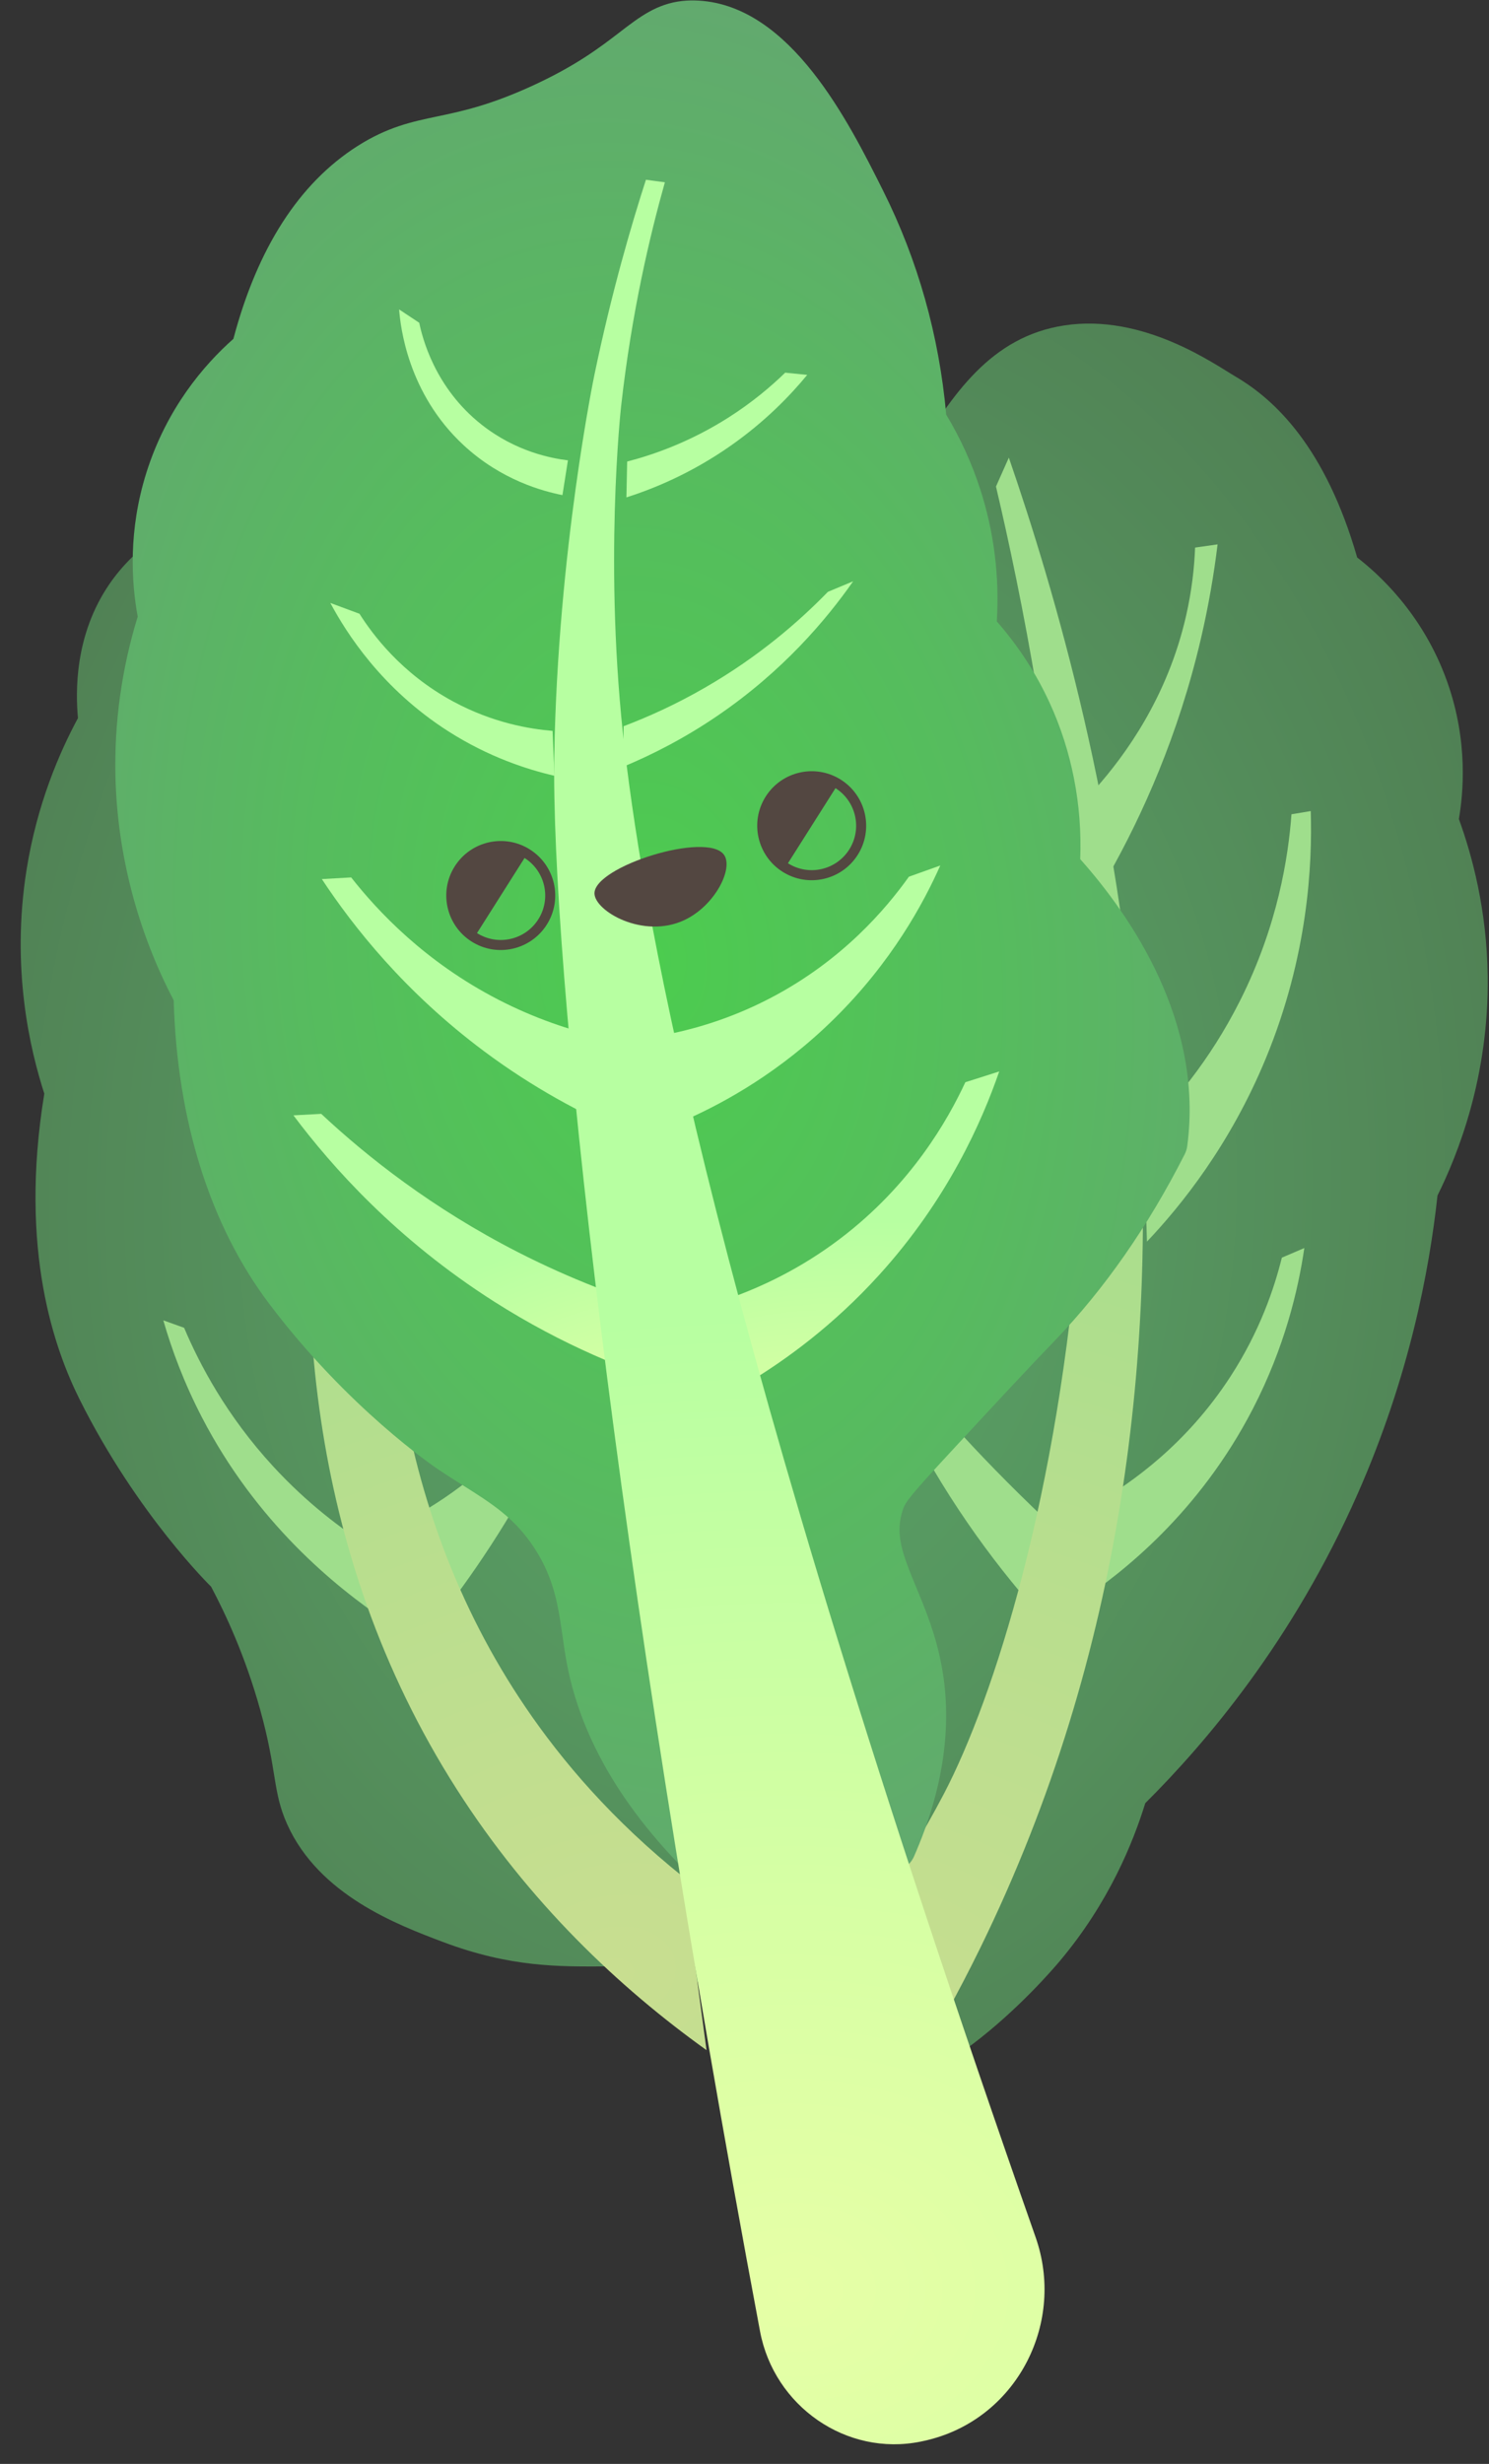<svg width="367" height="607" viewBox="0 0 367 607" fill="none" xmlns="http://www.w3.org/2000/svg">
<rect x="0" y="0" width="367" height="607" fill="#333333" stroke="none"/>
<path d="M366.677 240.46C366.468 224.101 362.848 210.792 359.577 201.77C360.611 195.709 361.974 182.824 356.702 167.971C350.648 150.914 339.353 141.105 334.514 137.343C326.705 110.282 314.338 98.53 304.56 92.792C299.272 89.689 281.855 77.207 262.358 80.164C226.05 85.674 224.33 137.225 189.315 152.485C171.472 160.256 142.579 159.649 93.646 125.654C66.658 117.496 39.716 125.324 26.97 143.885C18.297 156.516 18.633 170.588 19.214 176.907C14.667 185.349 9.16 198.001 6.567 214.155C2.639 238.684 7.463 258.709 10.921 269.429C4.543 308.298 13.65 332.816 19.679 344.868C33.844 373.175 52.032 390.887 52.032 390.887C55.504 397.437 60.384 407.77 64.11 421.137C68.361 436.377 67.138 441.311 70.778 449.408C78.626 466.876 97.946 474.173 109.138 478.4C142.782 491.105 157.855 477.206 178.766 492.219C192.895 502.366 190.006 511.57 201.684 515.32C226.695 523.354 258.025 486.899 261.175 483.159C273.44 468.584 279.339 453.714 282.278 444.223C297.179 429.379 318.666 404.268 334.679 367.888C347.312 339.202 352.27 313.194 354.306 294.522C359.316 284.411 366.998 265.3 366.677 240.46Z" fill="url(#paint0_radial_1858_560)"/>
<path d="M110.122 396.12C119.572 383.73 129.692 368.09 138.442 349.03C142.242 340.75 145.352 332.77 147.892 325.26C146.182 325.87 144.472 326.48 142.762 327.1C141.892 329.46 140.822 332.03 139.522 334.73C138.192 337.49 136.652 340.34 134.842 343.21C124.912 358.95 111.532 368.42 101.432 373.96C104.322 381.35 107.222 388.73 110.122 396.12Z" fill="url(#paint1_radial_1858_560)"/>
<path d="M95.082 399.29C82.492 390.81 63.132 375.01 49.702 349.04C45.342 340.61 42.342 332.53 40.252 325.27C41.962 325.88 43.672 326.49 45.382 327.11C49.152 336.02 55.792 348.73 67.372 361.3C75.762 370.4 84.282 376.76 91.122 381.09C92.442 387.15 93.762 393.22 95.082 399.29Z" fill="url(#paint2_radial_1858_560)"/>
<path d="M79.253 320.13C68.413 303.96 56.363 282.55 46.793 256.01C41.053 240.09 37.253 225.23 34.713 212.07C36.423 212.68 38.133 213.29 39.843 213.91C43.193 225.88 48.493 240.75 57.083 256.81C65.413 272.38 74.523 284.73 82.413 294.01C81.363 302.71 80.303 311.42 79.253 320.13Z" fill="url(#paint3_radial_1858_560)"/>
<path d="M253.402 394.54C242.362 381.68 230.062 364.53 219.902 342.7C216.042 334.41 212.942 326.43 210.452 318.93C212.162 319.54 213.872 320.15 215.582 320.77C216.452 323.13 217.522 325.7 218.822 328.4C218.822 328.4 220.842 332.58 223.502 336.88C226.912 342.37 239.372 356.99 258.142 374.75C256.572 381.35 254.982 387.94 253.402 394.54Z" fill="url(#paint4_radial_1858_560)"/>
<path d="M273.192 215.64C281.632 200.68 290.412 181.19 295.962 157.47C297.882 149.25 299.212 141.43 300.102 134.11C298.252 134.37 296.412 134.64 294.562 134.9C294.362 139.95 293.732 145.59 292.352 151.65C287.772 171.79 277.292 186.09 270.022 194.27C271.082 201.39 272.132 208.51 273.192 215.64Z" fill="url(#paint5_radial_1858_560)"/>
<path d="M282.693 305.88C291.103 297.01 303.163 282.1 311.983 260.76C322.463 235.4 323.463 212.81 323.063 199.81C321.483 200.07 319.893 200.34 318.313 200.6C317.543 211.07 314.953 228.01 305.643 246.51C298.063 261.59 288.763 272.25 281.893 278.97C282.163 287.94 282.423 296.91 282.693 305.88Z" fill="url(#paint6_radial_1858_560)"/>
<path d="M266.062 394.54C276.493 387.58 295.533 372.76 308.812 347.04C316.673 331.81 319.992 317.66 321.482 307.46C319.632 308.25 317.793 309.04 315.943 309.83C314.073 317.4 310.492 328 303.272 339.12C292.372 355.92 278.722 365.36 270.812 369.99C269.233 378.18 267.653 386.36 266.062 394.54Z" fill="url(#paint7_radial_1858_560)"/>
<path d="M266.062 301.13C267.062 276.42 265.622 258.88 263.692 235.43C259.712 187.12 252.002 147.55 245.482 119.86C246.542 117.49 247.592 115.11 248.652 112.74C271.052 177.69 313.682 332.94 241.532 480.04C230.942 501.63 218.832 521.1 205.912 538.62C200.632 526.48 195.362 514.34 190.082 502.21C195.152 496.87 201.462 489.78 208.682 480.02C208.682 480.02 222.022 462.27 232.682 441.85C245.012 418.24 260.942 368.06 266.062 301.13Z" fill="url(#paint8_radial_1858_560)"/>
<path d="M123.857 167.299C118.79 164.772 113.712 162.244 108.645 159.716C100.333 178.136 37.516 323.161 112.533 440.719C130.473 468.827 152.663 489.678 174.14 505.064C172.244 490.852 170.337 476.641 168.44 462.43C151.035 448.504 138.557 433.898 129.497 420.537C61.665 320.582 115.213 187.857 123.857 167.299Z" fill="url(#paint9_radial_1858_560)"/>
<path d="M180.405 468.656C178.615 468.853 176.823 468.285 175.481 467.064C155.575 449.141 143.543 429.92 139.736 409.917C139.289 407.592 138.966 405.293 138.652 403.074C137.609 395.784 136.632 388.9 131.685 381.325C126.894 373.984 121.241 370.42 114.075 365.906C112.151 364.689 110.151 363.43 108.045 362.022C107.144 361.426 85.822 347.009 66.345 321.182C51.767 301.859 43.647 276.031 42.807 246.415C33.868 229.33 28.912 210.317 28.456 191.343C28.139 178.018 29.992 164.757 33.942 151.908C32.352 143.3 31.625 130.634 36.067 116.494C41.032 100.708 50.176 89.985 57.528 83.473C63.451 61.112 73.72 45.155 88.067 36.013C95.542 31.248 101.511 29.999 107.824 28.671C113.703 27.432 120.371 26.035 130.568 21.424C141.801 16.346 147.877 11.675 152.757 7.929C157.636 4.174 161.857 0.934 168.169 0.24C169.481 0.096 170.817 0.07 172.254 0.153C194.909 1.517 209.14 29.953 217.647 46.945C226.231 64.09 231.46 82.66 233.22 102.155C236.702 107.929 239.51 114.079 241.578 120.451C244.987 130.962 246.363 141.927 245.688 153.088C250.956 159.098 255.312 165.782 258.639 172.992C264.155 184.921 266.764 198.226 266.247 211.652C278.664 225.59 296.712 251.684 292.625 282.334C292.532 283.039 292.316 283.726 291.993 284.365C282.987 302.105 272.247 317.521 260.048 330.199C252.6 337.949 246.781 344.222 235.198 356.732C224.279 368.515 223.198 369.931 222.539 371.905C220.556 377.847 222.301 382.555 225.818 391.031C228.116 396.564 230.717 402.837 232.148 410.738C234.782 425.277 232.47 440.953 225.286 457.326C224.45 459.239 222.72 460.616 220.67 461.002L180.887 468.563C180.742 468.609 180.574 468.637 180.405 468.656Z" fill="url(#paint10_radial_1858_560)"/>
<path d="M110.561 180.199C120.448 186.497 129.888 189.554 136.649 191.115C136.496 187.429 136.352 183.743 136.199 180.058C130.697 179.606 121.532 178.138 111.659 172.795C98.835 165.864 91.731 156.142 88.603 151.204C86.212 150.32 83.811 149.437 81.419 148.542C85.367 155.905 94.064 169.688 110.561 180.199Z" fill="url(#paint11_radial_1858_560)"/>
<path d="M154.395 122.537C161.13 120.388 170.422 116.601 180.182 109.744C188.671 103.781 194.792 97.414 198.955 92.359C197.144 92.176 195.343 91.991 193.533 91.808C189.924 95.313 185.264 99.236 179.433 102.935C170.075 108.862 161.184 111.992 154.581 113.703C154.512 116.649 154.453 119.593 154.395 122.537Z" fill="url(#paint12_radial_1858_560)"/>
<path d="M165.832 254.547C167.116 261.559 168.398 268.561 169.672 275.574C178.721 271.501 192.331 264.07 205.646 250.937C219.806 236.977 227.614 222.518 231.753 213.22C229.178 214.137 226.593 215.065 224.018 215.981C218.431 223.819 207.713 236.515 190.146 245.739C181.092 250.506 172.604 253.089 165.832 254.547Z" fill="url(#paint13_radial_1858_560)"/>
<path d="M153.698 178.91C153.681 182.231 153.663 185.553 153.646 188.875C160.554 186.003 168.514 182 176.779 176.373C193 165.336 203.695 152.611 210.277 143.206C208.198 144.068 206.131 144.939 204.053 145.801C196.958 153.1 186.987 161.791 173.712 169.427C166.588 173.539 159.792 176.6 153.698 178.91Z" fill="url(#paint14_radial_1858_560)"/>
<path d="M237.931 266.614C233.684 275.753 224.656 291.835 207.048 305.178C197.168 312.672 187.521 317.072 180.116 319.727C181.573 326.669 183.021 333.623 184.478 340.565C193.601 335.056 205.31 326.616 216.68 314.099C233.632 295.426 242.053 276.201 246.281 263.956C243.501 264.845 240.712 265.735 237.931 266.614Z" fill="url(#paint15_radial_1858_560)"/>
<path d="M114.304 109.709C123.61 118.314 133.837 121.023 138.629 121.975C139.08 119.119 139.531 116.263 139.981 113.406C135.934 112.916 127.163 111.284 118.726 104.636C107.13 95.508 104.082 83.147 103.331 79.517C101.681 78.421 100.021 77.325 98.372 76.229C98.695 80.358 100.464 96.914 114.304 109.709Z" fill="url(#paint16_radial_1858_560)"/>
<path d="M153.156 278.535C151.283 270.824 149.42 263.121 147.547 255.409C140.481 253.731 131.917 250.96 122.799 246.258C104.755 236.953 93.126 224.509 86.554 216.156C84.145 216.29 81.736 216.434 79.326 216.568C87.074 228.302 99.744 244.365 119.209 258.905C131.494 268.079 143.344 274.291 153.156 278.535Z" fill="url(#paint17_radial_1858_560)"/>
<path d="M163.779 322.93C153.118 319.756 140.816 315.192 127.728 308.512C106.517 297.674 90.484 284.969 79.172 274.401C76.891 274.521 74.602 274.652 72.321 274.771C81.799 287.412 97.667 305.296 121.789 320.653C138.782 331.472 154.863 337.833 167.368 341.68C166.169 335.434 164.979 329.187 163.779 322.93Z" fill="url(#paint18_radial_1858_560)"/>
<path d="M154.011 184.871C148.642 139.757 153.086 100.095 153.086 100.095C155.741 76.373 160.392 57.27 163.874 44.916L159.207 44.282C155.717 55.098 150.795 71.735 146.496 92.398C146.496 92.398 137.484 135.722 136.62 185.997C135.747 236.646 151.074 381.166 187.33 574.342C190.793 592.764 208.581 605.235 226.953 601.496C227.445 601.392 227.936 601.288 228.427 601.174C228.917 601.059 229.415 600.924 229.894 600.791C251.077 594.902 262.535 571.913 255.255 551.164C175.603 324.246 159.043 227.184 154.011 184.871Z" fill="url(#paint19_radial_1858_560)"/>
<path d="M146.522 220.09C146.557 224.432 158.521 231.417 168.655 226.682C176.242 223.132 180.817 213.947 178.456 210.595C174.31 204.722 146.475 213.435 146.522 220.09Z" fill="#534741"/>
<path d="M130.606 209.273C124.345 205.304 116.049 207.171 112.079 213.432C108.11 219.693 109.977 227.989 116.238 231.958C122.499 235.928 130.795 234.061 134.765 227.8C138.734 221.539 136.877 213.242 130.606 209.273ZM132.678 226.48C129.437 231.595 122.671 233.103 117.568 229.871L129.287 211.37C134.401 214.601 135.919 221.366 132.678 226.48Z" fill="#534741"/>
<path d="M207.247 192.08C200.986 188.11 192.69 189.977 188.72 196.238C184.75 202.499 186.617 210.795 192.879 214.765C199.14 218.735 207.435 216.867 211.405 210.606C215.374 204.335 213.508 196.049 207.247 192.08ZM209.317 209.276C206.077 214.391 199.311 215.899 194.207 212.667L205.927 194.166C211.031 197.408 212.549 204.173 209.317 209.276Z" fill="#534741"/>
<defs>
<radialGradient id="paint0_radial_1858_560" cx="0" cy="0" r="1" gradientUnits="userSpaceOnUse" gradientTransform="translate(181.763 293.887) rotate(4.178) scale(201.451 268.213)">
<stop stop-color="#5AA668"/>
<stop offset="0.487" stop-color="#56965F"/>
<stop offset="1" stop-color="#508054"/>
</radialGradient>
<radialGradient id="paint1_radial_1858_560" cx="0" cy="0" r="1" gradientUnits="userSpaceOnUse" gradientTransform="translate(301.227 735.323) rotate(-128.453) scale(102.528 179.323)">
<stop stop-color="#C8DE90"/>
<stop offset="0.457" stop-color="#B8DE8E"/>
<stop offset="1" stop-color="#9FDE8C"/>
</radialGradient>
<radialGradient id="paint2_radial_1858_560" cx="0" cy="0" r="1" gradientUnits="userSpaceOnUse" gradientTransform="translate(0.129 685.74) rotate(-51.547) scale(80.701 141.147)">
<stop stop-color="#C8DE90"/>
<stop offset="0.457" stop-color="#B8DE8E"/>
<stop offset="1" stop-color="#9FDE8C"/>
</radialGradient>
<radialGradient id="paint3_radial_1858_560" cx="0" cy="0" r="1" gradientUnits="userSpaceOnUse" gradientTransform="translate(-318.962 910.4) rotate(-51.547) scale(185.654 324.709)">
<stop stop-color="#C8DE90"/>
<stop offset="0.457" stop-color="#B8DE8E"/>
<stop offset="1" stop-color="#9FDE8C"/>
</radialGradient>
<radialGradient id="paint4_radial_1858_560" cx="0" cy="0" r="1" gradientUnits="userSpaceOnUse" gradientTransform="translate(90.271 725.152) rotate(-51.547) scale(97.743 170.953)">
<stop stop-color="#C8DE90"/>
<stop offset="0.457" stop-color="#B8DE8E"/>
<stop offset="1" stop-color="#9FDE8C"/>
</radialGradient>
<radialGradient id="paint5_radial_1858_560" cx="0" cy="0" r="1" gradientUnits="userSpaceOnUse" gradientTransform="translate(666.762 731.556) rotate(-128.453) scale(168.338 294.423)">
<stop stop-color="#C8DE90"/>
<stop offset="0.457" stop-color="#B8DE8E"/>
<stop offset="1" stop-color="#9FDE8C"/>
</radialGradient>
<radialGradient id="paint6_radial_1858_560" cx="0" cy="0" r="1" gradientUnits="userSpaceOnUse" gradientTransform="translate(717.276 918.119) rotate(-128.453) scale(195.332 341.637)">
<stop stop-color="#C8DE90"/>
<stop offset="0.457" stop-color="#B8DE8E"/>
<stop offset="1" stop-color="#9FDE8C"/>
</radialGradient>
<radialGradient id="paint7_radial_1858_560" cx="0" cy="0" r="1" gradientUnits="userSpaceOnUse" gradientTransform="translate(450.831 781.296) rotate(-128.453) scale(112.841 197.36)">
<stop stop-color="#C8DE90"/>
<stop offset="0.457" stop-color="#B8DE8E"/>
<stop offset="1" stop-color="#9FDE8C"/>
</radialGradient>
<radialGradient id="paint8_radial_1858_560" cx="0" cy="0" r="1" gradientUnits="userSpaceOnUse" gradientTransform="translate(205.76 505.323) rotate(-79.874) scale(284.273 378.503)">
<stop stop-color="#C8DE90"/>
<stop offset="0.457" stop-color="#B8DE8E"/>
<stop offset="1" stop-color="#9FDE8C"/>
</radialGradient>
<radialGradient id="paint9_radial_1858_560" cx="0" cy="0" r="1" gradientUnits="userSpaceOnUse" gradientTransform="translate(152.401 485.058) rotate(-101.401) scale(267.814 356.588)">
<stop stop-color="#C8DE90"/>
<stop offset="0.457" stop-color="#B8DE8E"/>
<stop offset="1" stop-color="#9FDE8C"/>
</radialGradient>
<radialGradient id="paint10_radial_1858_560" cx="0" cy="0" r="1" gradientUnits="userSpaceOnUse" gradientTransform="translate(161.209 235.849) rotate(-6.271) scale(169.406 259.628)">
<stop stop-color="#4CCC4F"/>
<stop offset="0.487" stop-color="#56BC5E"/>
<stop offset="1" stop-color="#64A671"/>
</radialGradient>
<radialGradient id="paint11_radial_1858_560" cx="0" cy="0" r="1" gradientUnits="userSpaceOnUse" gradientTransform="translate(163.147 364.431) rotate(-102.941) scale(63.867 111.714)">
<stop stop-color="#E6FFA6"/>
<stop offset="0.407" stop-color="#D6FFA4"/>
<stop offset="1" stop-color="#B7FFA1"/>
</radialGradient>
<radialGradient id="paint12_radial_1858_560" cx="0" cy="0" r="1" gradientUnits="userSpaceOnUse" gradientTransform="translate(163.147 364.431) rotate(-102.941) scale(63.867 111.714)">
<stop stop-color="#E6FFA6"/>
<stop offset="0.407" stop-color="#D6FFA4"/>
<stop offset="1" stop-color="#B7FFA1"/>
</radialGradient>
<radialGradient id="paint13_radial_1858_560" cx="0" cy="0" r="1" gradientUnits="userSpaceOnUse" gradientTransform="translate(163.148 364.432) rotate(-102.941) scale(63.867 111.714)">
<stop stop-color="#E6FFA6"/>
<stop offset="0.407" stop-color="#D6FFA4"/>
<stop offset="1" stop-color="#B7FFA1"/>
</radialGradient>
<radialGradient id="paint14_radial_1858_560" cx="0" cy="0" r="1" gradientUnits="userSpaceOnUse" gradientTransform="translate(163.147 364.431) rotate(-102.941) scale(63.867 111.714)">
<stop stop-color="#E6FFA6"/>
<stop offset="0.407" stop-color="#D6FFA4"/>
<stop offset="1" stop-color="#B7FFA1"/>
</radialGradient>
<radialGradient id="paint15_radial_1858_560" cx="0" cy="0" r="1" gradientUnits="userSpaceOnUse" gradientTransform="translate(175.015 374.735) rotate(-114.291) scale(63.874 111.718)">
<stop stop-color="#E6FFA6"/>
<stop offset="0.407" stop-color="#D6FFA4"/>
<stop offset="1" stop-color="#B7FFA1"/>
</radialGradient>
<radialGradient id="paint16_radial_1858_560" cx="0" cy="0" r="1" gradientUnits="userSpaceOnUse" gradientTransform="translate(163.147 364.432) rotate(-102.941) scale(63.867 111.714)">
<stop stop-color="#E6FFA6"/>
<stop offset="0.407" stop-color="#D6FFA4"/>
<stop offset="1" stop-color="#B7FFA1"/>
</radialGradient>
<radialGradient id="paint17_radial_1858_560" cx="0" cy="0" r="1" gradientUnits="userSpaceOnUse" gradientTransform="translate(163.147 364.432) rotate(-102.941) scale(63.867 111.714)">
<stop stop-color="#E6FFA6"/>
<stop offset="0.407" stop-color="#D6FFA4"/>
<stop offset="1" stop-color="#B7FFA1"/>
</radialGradient>
<radialGradient id="paint18_radial_1858_560" cx="0" cy="0" r="1" gradientUnits="userSpaceOnUse" gradientTransform="translate(163.147 364.431) rotate(-102.941) scale(63.867 111.714)">
<stop stop-color="#E6FFA6"/>
<stop offset="0.407" stop-color="#D6FFA4"/>
<stop offset="1" stop-color="#B7FFA1"/>
</radialGradient>
<radialGradient id="paint19_radial_1858_560" cx="0" cy="0" r="1" gradientUnits="userSpaceOnUse" gradientTransform="translate(195.738 562.487) rotate(-88.141) scale(238.776 317.919)">
<stop stop-color="#E6FFA6"/>
<stop offset="0.407" stop-color="#D6FFA4"/>
<stop offset="1" stop-color="#B7FFA1"/>
</radialGradient>
</defs>
</svg>
